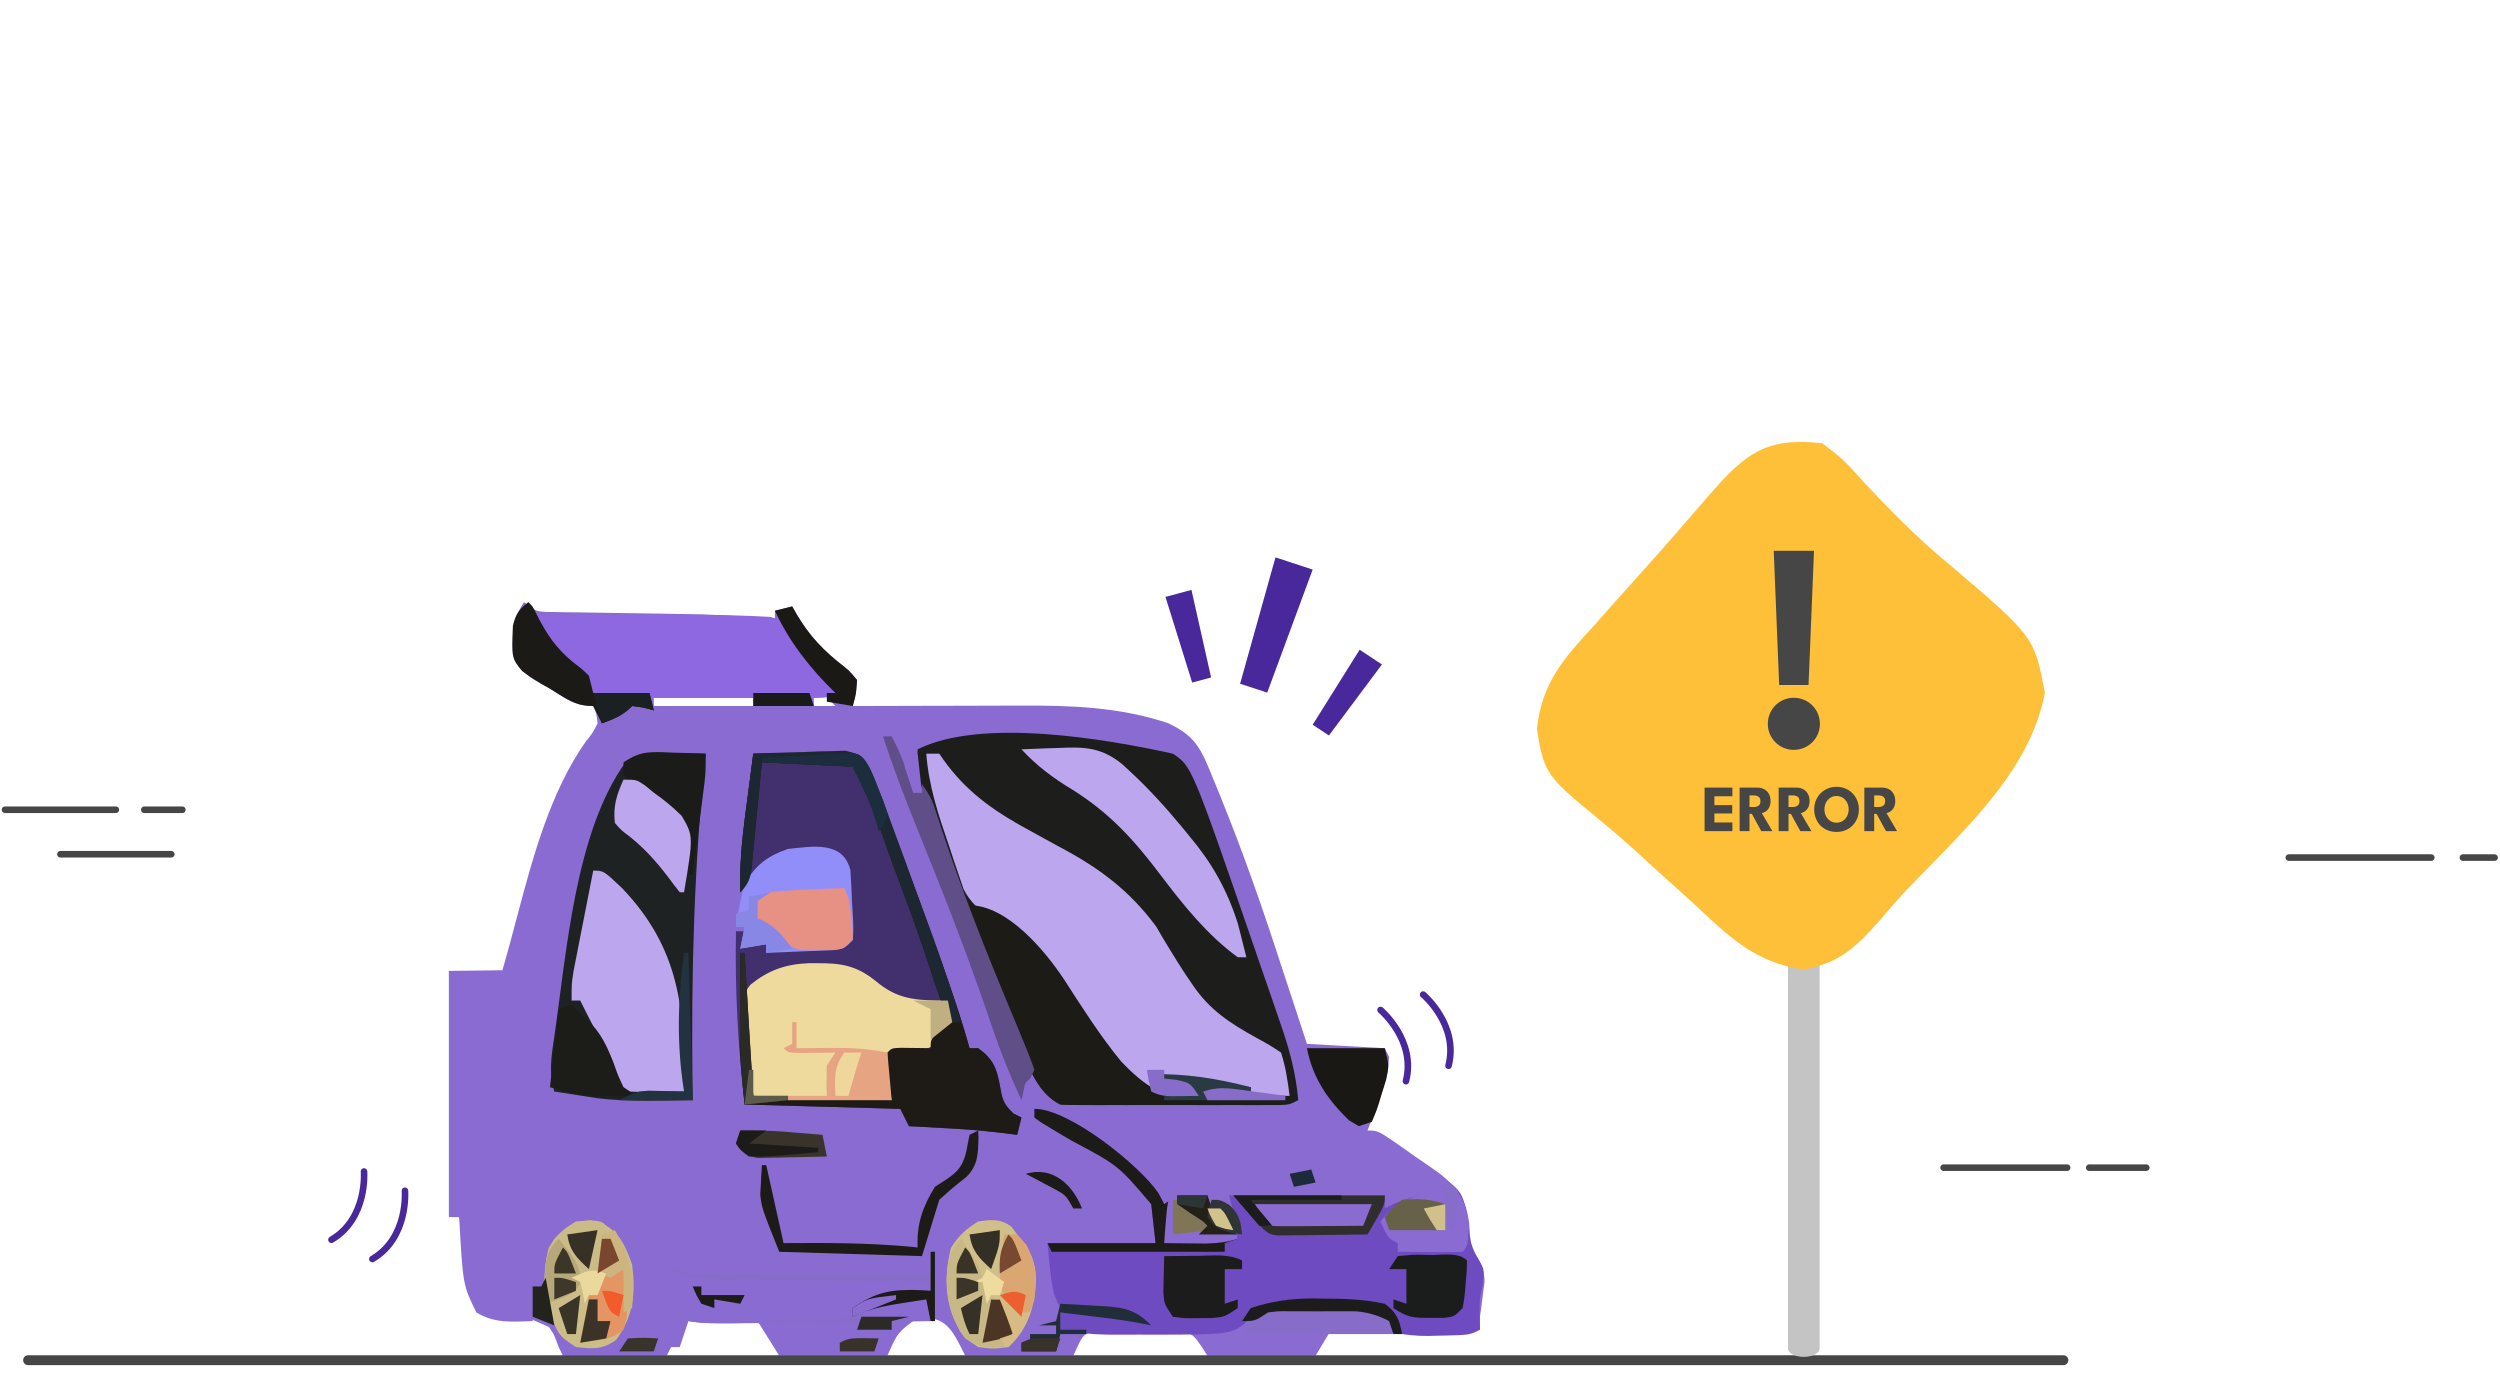 <svg width="758" height="419" viewBox="0 0 758 419" fill="none" xmlns="http://www.w3.org/2000/svg">
<path fill-rule="evenodd" clip-rule="evenodd" d="M398.885 411.059H366.098C363.459 406.91 362.457 405.334 361.022 404.563C360.145 404.091 359.105 403.919 357.43 403.643L353.593 403.621L349.395 403.595L345.033 403.672L340.655 403.595L336.462 403.621L332.63 403.643C330.993 403.913 329.995 404.077 329.208 404.576C327.978 405.356 327.266 406.956 325.443 411.059H292.656L291.344 408.433C288.024 401.784 285.599 399.107 278.194 399.578C272.216 403.924 272.216 403.924 269.049 411.059H236.262L229.705 400.553C224.903 399.404 224.903 399.404 221.669 399.63L218.803 399.896C215.43 400.061 212.088 400.268 208.721 400.553L206.098 408.433H203.475L202.164 411.059H170.688L169.377 408.433C168.599 406.249 168.276 405.343 167.827 404.505C167.508 403.91 167.126 403.349 166.473 402.391L166.472 402.39C158.572 398.757 158.572 398.757 149.602 398.224L145.77 397.926C144.871 393.992 143.984 390.055 143.147 386.107C142.207 380.222 140.921 374.735 139.213 369.034C138.172 369.026 137.131 369.021 136.091 369.017V294.38L152.328 294.177C153.778 289.273 155.141 284.125 156.533 278.866L156.534 278.862L156.535 278.859C161.465 260.23 166.762 240.213 177.645 224.788C179.794 222.101 179.794 222.101 181.18 219.319C180.865 216.414 180.865 216.414 179.869 214.066C175.411 214.066 173.094 212.761 169.356 210.449L166.754 208.813C164.786 207.741 162.845 206.618 160.934 205.447C157.48 202.838 156.411 201.64 155.509 197.352C155.405 191.296 155.476 187.667 158.885 182.547C160.961 184.177 161.811 184.844 162.775 185.163C163.442 185.384 164.164 185.438 165.386 185.53L168.334 185.571L171.693 185.638L175.319 185.671C179.206 185.741 183.092 185.809 186.978 185.861C190.964 185.912 194.95 185.97 198.936 186.033C201.501 186.077 204.066 186.12 206.631 186.164C215.235 186.264 223.717 186.684 232.283 187.524L234.951 187.8V185.173L240.197 183.86C243.986 190.818 247.681 195.369 253.803 200.44C255.706 201.918 256.591 202.604 257.387 203.382C258.078 204.056 258.702 204.799 259.869 206.186L259.37 210.313L258.557 214.066C266.269 214.038 273.981 214.016 281.692 214.002C284.855 213.996 288.018 213.99 291.18 213.984C295.816 213.967 300.452 213.951 305.088 213.943L309.531 213.938C324.809 213.863 339.69 214.375 354.295 219.319C360.954 222.523 363.436 225.526 366.296 232.376L367.41 235.078C374.513 252.123 380.801 269.341 386.538 286.892C387.353 289.389 388.172 291.884 388.994 294.379C390.202 298.039 391.41 301.699 392.615 305.36L396.262 316.502L419.869 317.816L421.18 320.442C420.71 326.559 420.71 326.559 415.724 339.885L414.623 342.768C415.483 342.768 416.112 342.768 416.723 342.874C418.381 343.16 419.905 344.222 425.566 348.17L429.049 350.648C431.678 352.404 434.274 354.212 436.836 356.065C442.362 360.606 444.406 363.575 445.443 370.676C445.576 373.199 445.791 375.719 446.098 378.227C446.339 378.615 446.571 378.984 446.794 379.337L446.795 379.339C448.769 382.475 450.011 384.449 450.128 388.53L450.13 388.595L449.623 392.427L449.146 396.31L448.721 399.24V401.421V403.03L447.005 403.509L443.475 404.493C438.722 404.358 433.97 404.245 429.216 404.172C427.275 404.145 425.334 404.115 423.393 404.082C420.533 403.999 417.676 403.917 414.815 403.88L412.097 403.852C409.463 403.71 408.225 403.643 407.002 403.747C405.917 403.839 404.844 404.066 402.82 404.493L398.885 411.059ZM250.688 211.439L253.311 214.066H246.754V211.439H250.688ZM228.393 211.439V214.066H198.229V211.439H228.393Z" fill="#8A6BD1"/>
<path d="M278.229 227.199C277.997 232.818 278.585 237.027 280.534 242.291C281.026 243.638 281.517 244.985 282.024 246.373C282.557 247.792 283.09 249.212 283.639 250.674C284.184 252.154 284.73 253.634 285.292 255.159C286.379 258.104 287.472 261.047 288.57 263.987C289.737 267.119 290.885 270.255 292.015 273.4C296.037 284.455 300.433 295.363 304.871 306.256C305.573 307.982 306.272 309.711 306.967 311.44C307.954 313.89 308.957 316.332 309.96 318.775C310.833 320.916 310.833 320.916 311.723 323.1C314.092 327.934 316.584 332.423 321.507 334.888C323.717 335.014 325.931 335.056 328.144 335.058C329.527 335.062 330.91 335.067 332.335 335.071C334.583 335.067 334.583 335.067 336.876 335.063C338.409 335.064 339.942 335.065 341.521 335.067C344.767 335.067 348.013 335.065 351.258 335.06C356.241 335.053 361.223 335.059 366.205 335.068C369.352 335.067 372.5 335.065 375.647 335.063C377.145 335.065 378.644 335.068 380.188 335.071C381.571 335.067 382.954 335.063 384.379 335.058C385.6 335.057 386.821 335.056 388.079 335.055C391.016 334.888 391.016 334.888 393.639 333.575C392.898 325.352 390.979 318.195 388.265 310.418C387.858 309.227 387.451 308.036 387.032 306.809C385.72 302.977 384.393 299.151 383.065 295.325C382.162 292.703 381.26 290.081 380.359 287.459C361.383 232.369 361.383 232.369 355.606 228.512C335.336 224.033 297.557 217.521 278.229 227.199Z" fill="#1D1E1C"/>
<path d="M256.682 228.215C254.725 228.235 254.725 228.235 252.728 228.257C250.61 228.269 250.61 228.269 248.45 228.282C246.971 228.304 245.491 228.326 243.967 228.349C241.733 228.367 241.733 228.367 239.454 228.385C235.767 228.416 232.08 228.459 228.394 228.513C227.727 233.546 227.075 238.581 226.426 243.616C226.239 245.031 226.051 246.446 225.858 247.905C224.884 255.521 224.236 262.861 224.459 270.538C225.19 269.536 225.92 268.534 226.672 267.501C230.292 263.289 233.99 261.17 238.885 258.719C241.286 258.559 243.693 258.488 246.099 258.472C248.026 258.445 248.026 258.445 249.992 258.416C253.535 258.381 253.535 258.381 255.935 261.345C255.979 263.809 256.007 266.275 255.935 268.738C255.935 273.321 256.526 277.809 257.087 282.353C257.14 283.221 257.192 284.09 257.246 284.985C254.749 287.485 250.341 286.762 247 286.954C236.896 287.542 236.896 287.542 232.328 288.924C232.328 288.058 232.328 287.191 232.328 286.298C230.164 286.298 228 286.298 225.771 286.298C225.771 284.998 225.771 283.697 225.771 282.358C224.905 282.358 224.04 282.358 223.148 282.358C222.808 300.115 223.756 317.235 225.771 334.89C241.351 335.323 256.931 335.756 272.984 336.203C273.849 337.936 274.715 339.67 275.607 341.456C277.094 341.536 278.582 341.615 280.115 341.697C282.109 341.808 284.104 341.919 286.099 342.031C287.074 342.082 288.049 342.134 289.054 342.187C295.551 342.555 301.945 343.209 308.394 344.083C308.826 342.349 309.259 340.616 309.705 338.829C308.894 338.423 308.082 338.017 307.246 337.598C304.069 334.51 303.913 333.299 303.148 329.062C302.195 323.832 301.062 321.035 296.59 317.817C295.725 317.817 294.859 317.817 293.967 317.817C293.683 316.792 293.683 316.792 293.392 315.746C290.085 304.271 285.984 293.087 281.918 281.865C281.352 280.298 281.352 280.298 280.773 278.698C276.265 266.24 271.719 253.799 266.836 241.482C266.424 240.435 266.012 239.388 265.588 238.309C261.697 228.684 261.697 228.684 256.682 228.215Z" fill="#422F6D"/>
<path d="M313.64 336.202C313.64 337.069 313.64 337.936 313.64 338.829C315.661 340.349 315.661 340.349 318.481 342.014C319.505 342.628 320.528 343.242 321.583 343.874C323.21 344.83 323.21 344.83 324.869 345.806C339.042 353.341 339.042 353.341 349.05 365.094C349.483 368.995 349.915 372.895 350.361 376.914C339.542 376.914 328.722 376.914 317.574 376.914C319.05 391.689 319.05 391.689 321.509 396.613C322.963 396.678 324.417 396.742 325.915 396.808C327.834 396.907 329.753 397.006 331.673 397.106C332.63 397.147 333.587 397.187 334.572 397.229C339.528 397.5 343.515 397.815 347.738 400.553C346.088 400.12 344.438 399.687 342.738 399.24C335.636 397.632 328.755 397.683 321.509 397.927C321.509 399.66 321.509 401.394 321.509 403.18C326.688 404.145 331.591 404.661 336.857 404.668C338.252 404.669 339.647 404.671 341.084 404.673C342.522 404.668 343.961 404.663 345.443 404.657C346.862 404.662 348.28 404.667 349.741 404.673C373.671 404.644 373.671 404.644 378.886 399.897C379.86 398.813 380.833 397.73 381.837 396.613C388.093 395.068 394.365 395.06 400.771 395.054C402.198 395.03 402.198 395.03 403.653 395.005C409.889 394.988 415.335 395.511 421.181 397.927C421.802 399.054 422.422 400.182 423.061 401.343C423.739 402.383 424.417 403.422 425.115 404.493C428.926 405.03 431.913 405.18 435.689 404.986C436.65 404.967 437.611 404.948 438.602 404.929C445.615 404.736 445.615 404.736 448.722 403.18C448.695 401.853 448.668 400.525 448.64 399.158C448.574 394.026 448.574 394.026 449.624 389.226C450.034 384.794 450.034 384.794 448.174 381.736C445.2 376.706 444.981 371.797 444.296 366.069C443.425 362.245 442.567 360.916 439.542 358.528C438.676 358.961 437.811 359.395 436.919 359.841C437.352 360.275 437.784 360.708 438.23 361.155C437.344 361.314 436.459 361.473 435.546 361.637C434.376 361.857 433.206 362.077 432.001 362.304C430.266 362.624 430.266 362.624 428.497 362.95C425.287 363.739 422.747 364.806 419.87 366.408C419.87 365.108 419.87 363.807 419.87 362.468C404.289 362.468 388.709 362.468 372.656 362.468C373.531 365.97 374.405 369.472 375.279 372.974C372.014 372.238 372.014 372.238 368.722 370.348C366.923 366.369 366.923 366.369 366.099 362.468C357.411 362.14 357.411 362.14 352.984 365.094C352.416 364.011 351.848 362.928 351.263 361.811C345.713 353.533 324.253 336.202 313.64 336.202Z" fill="#6F4BC1"/>
<path d="M213.967 228.512C210.577 228.37 207.194 228.266 203.803 228.184C202.846 228.14 201.889 228.096 200.903 228.051C196.23 227.966 193.58 228.058 189.803 230.935C174.381 252.061 171.795 288.911 168.065 314.287C167.902 315.39 167.738 316.493 167.57 317.63C166.925 322.463 166.689 326.279 168.065 330.949C170.876 331.408 173.691 331.84 176.508 332.262C178.075 332.506 179.642 332.75 181.257 333.001C190.775 334.119 200.466 333.674 210.032 333.576C210.012 332.073 209.991 330.57 209.97 329.021C209.549 295.277 210.425 262.081 213.967 228.512Z" fill="#1E2223"/>
<path d="M284.786 228.513C283.488 228.513 282.189 228.513 280.852 228.513C281.577 238.349 284.538 247.131 287.737 256.42C288.239 257.957 288.741 259.494 289.258 261.078C289.764 262.554 290.269 264.031 290.79 265.552C291.242 266.888 291.694 268.224 292.159 269.6C295.222 275.641 300.554 278.518 306.179 281.947C316.945 289.128 323.563 299.006 330.305 309.797C335.864 318.631 342.047 327.637 351.671 332.263C355.65 332.656 359.493 332.581 363.475 332.263C360.852 328.323 360.852 328.323 356.753 327.42C355.509 327.284 354.265 327.149 352.983 327.009C361.757 327.698 370.489 328.46 379.212 329.636C379.212 330.503 379.212 331.37 379.212 332.263C383.107 332.263 387.003 332.263 391.016 332.263C390.415 327.706 389.847 323.498 388.393 319.13C385.053 316.919 385.053 316.919 380.852 314.615C372.994 310.283 366.742 306.209 361.671 298.692C360.887 297.54 360.102 296.389 359.294 295.203C357.726 292.793 356.194 290.358 354.704 287.898C353.974 286.693 353.243 285.487 352.491 284.245C351.859 283.16 351.226 282.075 350.575 280.957C342.445 269.921 333.04 262.988 321.016 256.666C318.341 255.204 315.671 253.735 313.003 252.26C311.746 251.565 310.489 250.87 309.194 250.154C298.97 244.355 291.324 238.334 284.786 228.513Z" fill="#BCA6EE"/>
<path d="M247.737 292.043C246.853 292.046 245.97 292.048 245.059 292.051C238.138 292.333 232.898 294.203 227.524 298.579C225.307 301.315 225.373 302.552 225.626 306.023C225.692 307.041 225.758 308.059 225.826 309.109C225.916 310.167 226.005 311.226 226.098 312.317C226.167 313.361 226.236 314.405 226.308 315.48C226.71 321.141 227.351 326.678 228.393 332.263C237.389 333.652 246.187 333.729 255.278 333.658C256.732 333.652 258.186 333.647 259.684 333.64C263.243 333.625 266.801 333.602 270.36 333.576C270.36 328.809 270.36 324.042 270.36 319.13C272.172 319.076 273.985 319.022 275.852 318.966C280.519 318.449 283.079 317.726 286.262 314.205C288.721 309.937 288.721 309.937 288.219 306.387C287.951 305.392 287.684 304.396 287.409 303.371C285.933 303.388 285.933 303.388 284.428 303.407C276.497 303.176 271.591 302.59 265.442 297.379C259.538 292.705 255.032 292.004 247.737 292.043Z" fill="#EDDA9C"/>
<path d="M190.688 186.405C187.979 186.412 185.271 186.418 182.563 186.423C175.981 186.438 169.4 186.46 162.819 186.487C164.651 191.314 166.49 194.701 169.95 198.553C170.733 199.439 171.515 200.324 172.322 201.236C174.622 203.56 174.622 203.56 178.557 206.187C178.989 207.487 179.422 208.787 179.868 210.126C184.332 211.133 188.455 211.605 193.027 211.61C194.305 211.614 195.582 211.618 196.899 211.622C198.944 211.618 198.944 211.618 201.031 211.614C203.147 211.616 203.147 211.616 205.306 211.618C208.281 211.619 211.257 211.616 214.232 211.611C218.799 211.604 223.367 211.611 227.934 211.619C230.824 211.618 233.714 211.617 236.605 211.614C238.662 211.618 238.662 211.618 240.761 211.622C242.026 211.618 243.291 211.614 244.595 211.61C245.711 211.609 246.827 211.608 247.977 211.607C250.688 211.44 250.688 211.44 253.311 210.126C251.252 205.066 247.955 202.137 244.13 198.307C243.594 197.413 243.058 196.519 242.506 195.598C238.091 188.295 238.091 188.295 233.427 187.035C219.19 186.235 204.943 186.345 190.688 186.405Z" fill="#8D68E0"/>
<path d="M179.868 263.971C178.767 269.551 177.677 275.133 176.589 280.715C176.277 282.3 175.964 283.884 175.642 285.517C175.346 287.04 175.05 288.564 174.745 290.134C174.47 291.537 174.196 292.94 173.913 294.385C173.311 298.116 173.311 298.116 173.311 303.369C174.176 303.369 175.042 303.369 175.934 303.369C176.504 304.517 176.504 304.517 177.086 305.688C177.987 307.486 178.897 309.279 179.822 311.064C182.162 315.62 184.255 320.143 186.016 324.957C187.737 329.635 187.737 329.635 189.048 330.949C192.134 331.044 195.223 331.058 198.311 331.031C200.003 331.019 201.695 331.007 203.439 330.995C204.749 330.979 206.059 330.964 207.409 330.949C207.835 306.162 206.104 287.561 188.557 269.224C182.983 263.971 182.983 263.971 179.868 263.971Z" fill="#BCA6EE"/>
<path d="M256.682 228.215C254.725 228.235 254.725 228.235 252.728 228.257C250.61 228.269 250.61 228.269 248.45 228.282C246.971 228.304 245.491 228.326 243.967 228.349C241.733 228.367 241.733 228.367 239.454 228.385C235.767 228.416 232.08 228.459 228.394 228.513C227.727 233.546 227.075 238.581 226.426 243.616C226.239 245.031 226.051 246.446 225.858 247.905C224.884 255.521 224.236 262.861 224.459 270.538C228.01 266.983 227.707 264.582 228.199 259.611C228.368 257.961 228.537 256.31 228.711 254.61C228.879 252.86 229.046 251.111 229.213 249.362C229.39 247.602 229.567 245.842 229.746 244.083C230.18 239.769 230.6 235.455 231.017 231.14C244.649 231.79 244.649 231.79 258.558 232.453C261.856 239.059 264.586 244.672 266.918 251.496C269.281 258.295 271.738 265.042 274.295 271.77C278.08 281.776 281.473 291.885 284.787 302.057C285.66 304.684 286.533 307.311 287.41 309.937C286.544 310.75 285.679 311.562 284.787 312.399C282.164 315.19 282.164 315.19 282.164 317.817C281.327 317.802 280.49 317.786 279.628 317.771C278.545 317.759 277.461 317.747 276.344 317.735C275.264 317.719 274.184 317.704 273.071 317.689C270.361 317.817 270.361 317.817 269.049 319.13C268.852 324.362 269.086 328.469 270.361 333.576C256.512 333.143 242.662 332.71 228.394 332.263C227.484 317.819 226.61 303.373 225.771 288.924C225.338 288.924 224.905 288.924 224.459 288.924C224.421 294.123 224.398 299.321 224.377 304.52C224.366 305.976 224.355 307.432 224.344 308.932C224.34 310.371 224.336 311.81 224.331 313.292C224.324 314.599 224.317 315.906 224.31 317.252C224.505 323.148 225.185 329.019 225.771 334.89C241.351 335.323 256.931 335.756 272.984 336.203C273.849 337.936 274.715 339.67 275.607 341.456C277.094 341.536 278.582 341.615 280.115 341.697C282.109 341.808 284.104 341.919 286.099 342.031C287.074 342.082 288.049 342.134 289.054 342.187C295.551 342.555 301.945 343.209 308.394 344.083C308.826 342.349 309.259 340.616 309.705 338.829C308.894 338.423 308.082 338.017 307.246 337.598C304.069 334.51 303.913 333.299 303.148 329.062C302.195 323.832 301.062 321.035 296.59 317.817C295.725 317.817 294.859 317.817 293.967 317.817C293.683 316.792 293.683 316.792 293.392 315.746C290.085 304.271 285.984 293.087 281.918 281.865C281.352 280.298 281.352 280.298 280.773 278.698C276.265 266.24 271.719 253.799 266.836 241.482C266.424 240.435 266.012 239.388 265.588 238.309C261.697 228.684 261.697 228.684 256.682 228.215Z" fill="#1E1B17"/>
<path d="M293.966 274.478C294.771 280.972 296.755 286.656 299.238 292.664C299.631 293.628 300.024 294.592 300.43 295.586C301.26 297.615 302.095 299.643 302.933 301.668C304.208 304.755 305.462 307.849 306.715 310.944C307.527 312.923 308.341 314.9 309.156 316.877C309.526 317.795 309.897 318.714 310.279 319.659C312.792 325.671 315.45 331.856 321.507 334.889C324.856 335.003 328.169 335.041 331.518 335.017C332.997 335.014 332.997 335.014 334.506 335.012C337.659 335.004 340.813 334.988 343.966 334.971C346.103 334.964 348.239 334.958 350.375 334.953C355.616 334.939 360.857 334.916 366.098 334.889C366.098 334.456 366.098 334.022 366.098 333.576C365.303 333.603 364.509 333.63 363.69 333.658C353.074 333.396 347.089 329.346 339.868 321.756C333.46 313.928 328.047 305.377 322.573 296.886C316.783 288.164 305.354 274.478 293.966 274.478Z" fill="#1C1B16"/>
<path d="M320.935 226.788C319.308 226.833 319.308 226.833 317.649 226.878C315 226.955 312.352 227.073 309.706 227.199C314.421 232.278 319.343 235.928 325.279 239.511C336.534 246.58 343.886 254.703 351.88 265.298C358.784 274.415 365.991 283.457 375.279 290.237C376.145 290.237 377.011 290.237 377.902 290.237C377.369 288.072 376.819 285.911 376.263 283.752C375.807 281.947 375.807 281.947 375.341 280.105C372.027 269.692 367.482 261.634 360.443 253.3C359.731 252.429 359.018 251.557 358.284 250.658C353.345 244.69 348.19 239.018 342.493 233.765C341.772 233.099 341.051 232.434 340.308 231.748C334.075 226.621 328.804 226.376 320.935 226.788Z" fill="#BCA6EE"/>
<path d="M283.475 379.541C283.042 379.541 282.609 379.541 282.163 379.541C282.163 381.708 282.163 383.875 282.163 386.107C281.282 386.107 280.4 386.107 279.492 386.107C255.902 386.107 232.311 386.107 208.721 386.107C207.855 385.674 206.989 385.241 206.098 384.794C203.038 384.741 199.977 384.737 196.917 384.794C196.917 385.661 196.917 386.528 196.917 387.421C197.739 387.455 198.561 387.488 199.407 387.523C200.479 387.598 201.551 387.672 202.655 387.749C203.72 387.81 204.785 387.871 205.882 387.934C208.952 388.445 208.952 388.445 210.237 391.32C210.602 392.2 210.967 393.08 211.344 393.987C214.13 395.629 214.13 395.629 216.589 396.614C216.589 395.747 216.589 394.88 216.589 393.987C218.753 393.987 220.917 393.987 223.147 393.987C223.147 394.854 223.147 395.721 223.147 396.614C221.416 396.614 219.685 396.614 217.901 396.614C217.901 397.481 217.901 398.347 217.901 399.24C213.926 397.08 211.171 395.115 208.065 391.771C204.786 388.734 204.786 388.734 201.098 388.324C200.151 388.459 199.204 388.595 198.229 388.734C200.225 394.132 203.635 397.962 208.721 400.554C214.433 401.467 220.07 401.318 225.841 401.195C227.49 401.186 229.138 401.176 230.836 401.167C235.196 401.136 239.554 401.077 243.914 401.005C248.371 400.937 252.829 400.907 257.286 400.874C266.016 400.802 274.745 400.689 283.475 400.554C283.475 393.619 283.475 386.685 283.475 379.541Z" fill="#886CC9"/>
<path d="M238.886 257.405C232.681 259.551 229.136 262.256 225.772 267.911C224.602 272.251 223.804 276.599 223.149 281.044C224.014 281.044 224.88 281.044 225.772 281.044C225.339 283.211 224.906 285.378 224.46 287.61C227.057 287.177 229.654 286.744 232.329 286.297C232.329 287.164 232.329 288.031 232.329 288.924C236.21 288.775 240.089 288.608 243.968 288.431C245.072 288.391 246.176 288.35 247.314 288.308C248.37 288.257 249.427 288.207 250.515 288.154C251.491 288.113 252.466 288.072 253.471 288.029C255.936 287.61 255.936 287.61 258.559 284.984C258.948 281.076 258.553 277.161 258.313 273.246C258.271 272.164 258.23 271.081 258.187 269.966C258.129 268.924 258.07 267.882 258.01 266.808C257.959 265.855 257.908 264.902 257.856 263.92C255.703 254.813 246.246 256.634 238.886 257.405Z" fill="#918EFA"/>
<path d="M174.623 370.348C170.877 372.65 168.651 374.652 166.344 378.392C164.14 387.621 164.677 395.327 169.157 403.714C170.688 405.807 170.688 405.807 174.623 408.433C179.733 408.992 182.611 409.304 186.836 406.217C192.041 399.074 192.762 392.149 191.672 383.481C188.663 374.531 184.857 369.118 174.623 370.348Z" fill="#CCBC88"/>
<path d="M296.59 370.348C292.844 372.649 290.618 374.651 288.311 378.391C286.107 387.62 286.644 395.327 291.124 403.713C292.655 405.806 292.655 405.806 296.59 408.433C301.098 409.008 301.098 409.008 305.77 408.433C311.84 402.847 313.726 396.122 314.131 388.077C314.002 382.176 312.201 378.863 308.393 374.287C307.501 373.069 307.501 373.069 306.59 371.825C303.147 369.438 300.66 369.777 296.59 370.348Z" fill="#D0BF89"/>
<path d="M139.213 369.034C140.374 389.76 140.374 389.76 144.459 397.927C149.882 401.296 155.333 400.763 161.508 400.553C161.541 399.825 161.574 399.097 161.607 398.346C161.76 395.032 161.921 391.719 162.082 388.405C162.133 387.259 162.185 386.113 162.238 384.932C162.293 383.823 162.348 382.715 162.404 381.572C162.453 380.554 162.501 379.536 162.55 378.488C162.744 375.568 162.744 375.568 163.583 372.683C163.764 371.912 163.945 371.142 164.131 370.348C161.617 367.831 157.248 368.456 153.885 368.214C151.438 368.026 151.438 368.026 148.941 367.834C145.25 367.741 142.663 367.868 139.213 369.034Z" fill="#8A6BD1"/>
<path d="M270.36 223.26C269.494 223.26 268.629 223.26 267.737 223.26C270.728 232.603 274.22 241.666 277.901 250.757C279.08 253.693 280.258 256.629 281.436 259.565C282.009 260.993 282.583 262.421 283.174 263.893C289.446 279.526 295.356 295.214 300.735 311.181C303.341 318.847 306.278 326.24 309.704 333.576C309.894 332.736 310.083 331.897 310.278 331.032C310.767 328.355 310.767 328.355 312.327 327.01C312.76 326.143 313.193 325.276 313.639 324.383C312.487 321.078 311.244 317.914 309.878 314.697C309.038 312.666 308.197 310.634 307.356 308.602C306.91 307.533 306.463 306.464 306.002 305.363C298.605 287.646 291.614 269.907 285.594 251.67C285.17 250.39 284.746 249.11 284.31 247.792C283.954 246.691 283.599 245.59 283.232 244.456C282.163 241.646 282.163 241.646 279.54 237.706C279.54 238.573 279.54 239.439 279.54 240.333C278.675 240.333 277.809 240.333 276.917 240.333C276.664 239.54 276.41 238.748 276.149 237.932C275.807 236.882 275.466 235.832 275.114 234.751C274.612 233.197 274.612 233.197 274.1 231.611C273.046 228.689 271.806 226.005 270.36 223.26Z" fill="#604E88"/>
<path d="M313.64 336.202C313.64 337.069 313.64 337.936 313.64 338.829C315.661 340.349 315.661 340.349 318.481 342.014C319.505 342.628 320.528 343.242 321.583 343.874C323.21 344.83 323.21 344.83 324.869 345.806C339.042 353.341 339.042 353.341 349.05 365.094C349.483 368.995 349.915 372.895 350.361 376.914C339.542 376.914 328.722 376.914 317.574 376.914C318.007 377.781 318.44 378.648 318.886 379.541C336.197 379.541 353.509 379.541 371.345 379.541C371.345 378.674 371.345 377.807 371.345 376.914C372.643 376.481 373.942 376.047 375.279 375.601C375.279 374.734 375.279 373.867 375.279 372.974C374.251 372.703 373.224 372.432 372.165 372.153C368.316 370.601 368.316 370.601 367.001 366.244C366.703 364.998 366.406 363.752 366.099 362.468C357.41 362.14 357.41 362.14 352.984 365.094C352.132 363.469 352.132 363.469 351.263 361.811C345.713 353.533 324.253 336.202 313.64 336.202Z" fill="#1D1B17"/>
<path d="M201.097 388.324C200.15 388.46 199.204 388.595 198.228 388.735C200.208 394.087 203.914 397.648 208.72 400.554C213.397 401.242 213.397 401.242 218.638 401.047C219.582 401.018 220.525 400.989 221.497 400.959C223.554 400.889 225.611 400.804 227.667 400.705C231.264 400.543 234.859 400.456 238.459 400.375C240.95 400.3 243.442 400.224 245.933 400.144C247.722 400.1 247.722 400.1 249.548 400.056C251.223 399.985 251.223 399.985 252.931 399.913C254.418 399.861 254.418 399.861 255.935 399.809C259.202 399.101 260.303 397.762 262.491 395.301C265.154 394.006 265.154 394.006 267.982 393.085C268.921 392.755 269.859 392.425 270.826 392.085C271.537 391.846 272.249 391.607 272.982 391.361C272.982 390.928 272.982 390.494 272.982 390.048C266.517 389.918 260.053 389.823 253.587 389.759C251.388 389.733 249.188 389.697 246.989 389.652C243.828 389.588 240.668 389.558 237.506 389.535C236.522 389.508 235.538 389.481 234.525 389.453C231.741 389.452 231.741 389.452 227.081 390.048C224.641 392.645 224.641 392.645 223.146 395.301C220.4 396.347 220.4 396.347 217.9 396.614C217.9 397.481 217.9 398.348 217.9 399.241C213.926 397.08 211.171 395.116 208.064 391.772C204.786 388.735 204.786 388.735 201.097 388.324Z" fill="#8A6BD1"/>
<path d="M419.869 362.469C404.722 362.469 389.574 362.469 373.968 362.469C384.051 374.249 384.051 374.249 387.526 374.587C388.776 374.573 390.026 374.559 391.314 374.545C393.343 374.532 393.343 374.532 395.412 374.519C396.829 374.497 398.246 374.475 399.705 374.453C401.132 374.441 402.559 374.429 404.029 374.417C407.561 374.386 411.092 374.342 414.623 374.288C419.869 365.424 419.869 365.424 419.869 362.469Z" fill="#2F2E2C"/>
<path d="M255.935 269.225C252.327 269.374 248.722 269.541 245.115 269.717C244.096 269.758 243.077 269.798 242.026 269.84C232.69 270.32 232.69 270.32 228.394 273.164C228.722 276.284 228.722 276.284 229.705 279.731C232.083 281.126 232.083 281.126 234.951 282.358C235.71 283.24 236.47 284.122 237.252 285.03C241.084 288.387 243.211 288.239 248.23 288.103C249.613 288.086 250.996 288.069 252.421 288.052C255.935 287.611 255.935 287.611 258.558 284.984C258.573 281.947 258.573 281.947 258.148 278.418C258.018 277.253 257.888 276.088 257.754 274.888C257.247 271.851 257.247 271.851 255.935 269.225Z" fill="#E79084"/>
<path d="M160.197 182.547C157.342 184.838 156.344 186.134 155.509 189.755C155.118 199.515 155.118 199.515 158.291 203.447C161.015 205.508 163.756 207.18 166.754 208.813C167.613 209.353 168.472 209.893 169.357 210.449C173.094 212.761 175.411 214.066 179.869 214.066C180.734 215.799 181.6 217.533 182.492 219.319C186.315 217.909 188.758 216.984 191.672 214.066C195.086 214.487 195.086 214.487 198.229 215.379C197.797 213.646 197.364 211.912 196.918 210.126C191.292 210.126 185.666 210.126 179.869 210.126C179.436 208.392 179.003 206.659 178.557 204.873C176.365 202.764 176.365 202.764 173.639 200.687C168.519 196.443 165.656 192.168 162.702 186.251C161.508 183.86 161.508 183.86 160.197 182.547Z" fill="#1B1A16"/>
<path d="M173.311 304.683C172.013 305.116 170.715 305.549 169.377 305.996C168.511 313.797 167.646 321.598 166.754 329.635C173.943 331.692 177.933 332.572 185.033 332.426C186.532 332.402 188.032 332.378 189.577 332.354C190.701 332.324 191.825 332.293 192.983 332.262C191.685 331.395 190.387 330.528 189.049 329.635C187.373 326.088 187.373 326.088 185.934 322.002C183.385 315.563 181.275 311.645 175.934 307.309C175.069 306.442 174.203 305.576 173.311 304.683Z" fill="#1C1C19"/>
<path d="M419.869 317.816C412.079 317.816 404.288 317.816 396.262 317.816C398.078 326.908 402.371 333.199 408.967 339.65C410.468 340.544 410.468 340.544 412 341.456C413.298 341.022 414.597 340.589 415.934 340.142C417.512 336.464 417.512 336.464 418.885 331.852C419.352 330.34 419.818 328.829 420.299 327.271C421.18 323.07 421.18 323.07 419.869 317.816Z" fill="#1A1814"/>
<path d="M439.541 358.528C438.675 358.962 437.81 359.395 436.918 359.842C437.351 360.275 437.783 360.708 438.229 361.155C436.923 361.325 436.923 361.325 435.591 361.499C427.707 362.755 423.546 364.02 418.557 370.348C420.852 375.437 420.852 375.437 423.803 376.914C423.803 377.781 423.803 378.648 423.803 379.541C427.055 379.576 430.306 379.602 433.557 379.623C434.485 379.634 435.412 379.645 436.367 379.656C438.737 379.668 441.107 379.61 443.475 379.541C445.522 377.492 445.058 375.484 445.115 372.646C445.068 366.745 443.804 362.798 439.541 358.528Z" fill="#8A6BD1"/>
<path d="M256.383 227.618C255.092 227.659 253.801 227.701 252.471 227.743C251.068 227.769 249.664 227.794 248.219 227.82C246.762 227.886 245.304 227.952 243.803 228.02C241.586 228.074 241.586 228.074 239.325 228.128C235.679 228.221 232.037 228.35 228.393 228.513C227.726 233.546 227.075 238.58 226.426 243.616C226.238 245.031 226.05 246.446 225.857 247.904C224.883 255.52 224.235 262.86 224.459 270.538C228.009 266.982 227.706 264.581 228.198 259.611C228.367 257.96 228.536 256.31 228.711 254.609C228.878 252.86 229.046 251.111 229.213 249.361C229.389 247.601 229.567 245.842 229.745 244.082C230.179 239.769 230.599 235.454 231.016 231.139C244.649 231.789 244.649 231.789 258.557 232.453C261.856 239.059 264.586 244.672 266.918 251.495C269.28 258.295 271.736 265.042 274.295 271.769C277.545 280.339 280.467 288.982 283.244 297.717C284.766 301.999 286.605 305.92 288.721 309.937C289.586 309.937 290.452 309.937 291.344 309.937C288.683 300.682 285.649 291.622 282.332 282.583C281.856 281.28 281.379 279.976 280.887 278.633C279.886 275.9 278.881 273.167 277.875 270.435C276.343 266.267 274.825 262.093 273.308 257.918C272.328 255.25 271.347 252.582 270.365 249.915C269.917 248.676 269.469 247.436 269.007 246.159C262.725 229.246 262.725 229.246 256.383 227.618Z" fill="#1D2731"/>
<path d="M213.967 228.512C210.551 228.441 207.137 228.389 203.721 228.348C202.753 228.326 201.785 228.304 200.788 228.281C195.721 228.236 193.365 228.258 189.049 231.139C189.049 232.439 189.049 233.739 189.049 235.079C191.733 237.577 191.733 237.577 195.278 240.25C203.693 245.965 203.693 245.965 208.209 254.511C208.269 255.791 208.33 257.071 208.393 258.39C208.467 259.683 208.542 260.976 208.618 262.309C208.652 263.291 208.686 264.273 208.721 265.284C209.154 265.284 209.586 265.284 210.032 265.284C210.693 260.141 211.347 254.997 212 249.853C212.187 248.394 212.375 246.935 212.568 245.431C212.746 244.026 212.923 242.621 213.106 241.173C213.271 239.88 213.436 238.587 213.606 237.255C213.967 233.765 213.967 233.765 213.967 228.512Z" fill="#1B1B19"/>
<path d="M189.049 236.393C186.947 240.996 185.855 244.461 186.426 249.525C188.398 251.762 188.398 251.762 191.098 253.794C196.413 258.084 200.306 262.777 204.33 268.276C204.914 269.022 205.497 269.769 206.098 270.538C206.531 270.538 206.963 270.538 207.409 270.538C210.254 253.445 210.254 253.445 206.656 247.33C203.975 244.689 201.312 242.483 198.229 240.332C197.328 239.594 196.427 238.856 195.498 238.096C192.983 236.393 192.983 236.393 189.049 236.393Z" fill="#BCA6EE"/>
<path d="M363.311 380.772C362.322 380.778 361.333 380.784 360.314 380.79C357.871 380.805 355.427 380.829 352.983 380.854C352.912 383.179 352.862 385.505 352.819 387.831C352.789 389.126 352.758 390.421 352.727 391.755C352.983 395.3 352.983 395.3 355.606 399.24C359.167 399.717 359.167 399.717 363.393 399.65C364.784 399.645 366.176 399.64 367.609 399.635C371.344 399.24 371.344 399.24 375.278 396.613C375.278 395.747 375.278 394.88 375.278 393.987C373.98 394.42 372.682 394.854 371.344 395.3C371.344 391.833 371.344 388.366 371.344 384.794C373.075 384.794 374.806 384.794 376.59 384.794C376.59 383.927 376.59 383.06 376.59 382.167C372.409 380.074 367.896 380.72 363.311 380.772Z" fill="#1B1C1B"/>
<path d="M291.344 375.601C287.467 379.483 287.157 383.045 287 388.323C287.059 395.069 288.657 400.342 292.656 405.806C297.161 408.814 299.194 408.667 304.459 408.433C304.459 407.566 304.459 406.699 304.459 405.806C305.325 405.373 306.19 404.939 307.082 404.493C306.364 400.061 305.699 397.818 303.148 393.987C301.849 393.553 300.551 393.12 299.213 392.673C298.315 389.616 297.445 386.55 296.59 383.48C295.014 380.676 293.247 378.205 291.344 375.601Z" fill="#C8B885"/>
<path d="M433.722 380.526C432.811 380.499 431.901 380.472 430.963 380.444C428.317 380.424 428.317 380.424 423.804 380.854C422.938 382.155 422.072 383.455 421.181 384.794C422.912 384.794 424.643 384.794 426.426 384.794C426.426 388.261 426.426 391.729 426.426 395.301C425.128 394.867 423.83 394.434 422.492 393.987C422.492 394.854 422.492 395.721 422.492 396.614C426.903 399.559 428.555 399.596 433.722 399.569C434.995 399.576 436.268 399.582 437.579 399.589C440.853 399.241 440.853 399.241 443.476 396.614C444.065 393.244 444.065 393.244 444.377 389.309C444.491 388.007 444.604 386.705 444.721 385.364C444.742 384.309 444.764 383.254 444.787 382.168C442.18 379.557 437.276 380.552 433.722 380.526Z" fill="#1B1D1D"/>
<path d="M241.509 309.937C241.076 309.937 240.643 309.937 240.197 309.937C240.197 312.103 240.197 314.27 240.197 316.503C239.332 316.936 238.466 317.37 237.574 317.816C238.886 319.13 238.886 319.13 242.17 319.258C244.155 319.235 244.155 319.235 246.181 319.212C247.508 319.2 248.835 319.188 250.203 319.176C251.742 319.153 251.742 319.153 253.312 319.13C252.014 321.08 252.014 321.08 250.689 323.069C250.586 326.132 250.574 329.2 250.689 332.262C246.794 332.262 242.899 332.262 238.886 332.262C238.886 332.696 238.886 333.129 238.886 333.576C249.273 333.576 259.66 333.576 270.361 333.576C269.929 328.809 269.496 324.041 269.05 319.13C263.059 317.93 257.641 317.664 251.591 317.734C250.62 317.74 249.648 317.746 248.648 317.752C246.268 317.768 243.888 317.791 241.509 317.816C241.509 315.216 241.509 312.616 241.509 309.937Z" fill="#E7A482"/>
<path d="M399.541 396.121C398.187 396.089 396.833 396.057 395.438 396.024C385.523 395.985 385.523 395.985 380.238 399.107C377.902 401.867 377.902 401.867 377.902 404.494C392.617 404.494 407.332 404.494 422.492 404.494C422.059 402.76 421.627 401.027 421.181 399.24C414.382 395.486 407.094 396.131 399.541 396.121Z" fill="#886CC9"/>
<path d="M178.886 369.938C173.598 370.447 171.74 371.82 168.066 375.601C164.358 381.613 165.205 388.475 165.443 395.3C169.951 393.577 169.951 393.577 174.623 391.361C175.056 390.06 175.489 388.76 175.935 387.421C178.578 386.458 178.578 386.458 181.181 386.107C181.654 383.729 182.117 381.348 182.574 378.966C182.833 377.641 183.092 376.315 183.358 374.95C183.505 373.864 183.652 372.779 183.804 371.661C182.492 370.348 182.492 370.348 178.886 369.938Z" fill="#CBBB87"/>
<path d="M296.59 342.769C295.292 343.419 295.292 343.419 293.967 344.082C293.642 345.734 293.318 347.386 292.983 349.089C291.612 355.256 288.689 356.395 283.475 359.841C279.756 365.837 277.905 371.149 278.229 378.227C277.272 378.133 276.316 378.038 275.33 377.94C262.699 376.816 250.253 376.817 237.574 376.914C235.842 369.113 234.111 361.312 232.328 353.275C231.895 353.275 231.462 353.275 231.016 353.275C230.87 355.188 230.771 357.104 230.688 359.02C230.627 360.087 230.567 361.154 230.504 362.252C231.016 366.408 231.016 366.408 236.262 379.541C257.685 380.191 257.685 380.191 279.541 380.854C281.272 375.22 283.003 369.586 284.787 363.781C288.805 360.167 288.805 360.167 293.04 356.82C296.545 353.325 296.544 349.814 296.672 345.031C296.645 344.284 296.618 343.538 296.59 342.769Z" fill="#1D1B17"/>
<path d="M366.099 362.467C357.247 362.303 357.247 362.303 354.296 363.781C353.753 366.782 353.753 366.782 353.476 370.429C353.378 371.636 353.28 372.843 353.179 374.087C353.115 375.02 353.05 375.952 352.984 376.914C355.716 376.949 358.449 376.975 361.181 376.996C363.463 377.018 363.463 377.018 365.792 377.042C369.259 376.937 371.998 376.633 375.279 375.6C375.279 374.733 375.279 373.867 375.279 372.974C374.251 372.703 373.224 372.432 372.165 372.153C368.316 370.601 368.316 370.601 367.001 366.243C366.703 364.997 366.406 363.751 366.099 362.467Z" fill="#8A6BD1"/>
<path d="M196.918 384.794C196.918 385.661 196.918 386.528 196.918 387.421C198.151 387.471 198.151 387.471 199.408 387.523C200.48 387.598 201.552 387.672 202.656 387.749C203.721 387.81 204.786 387.871 205.883 387.934C208.953 388.445 208.953 388.445 210.238 391.32C210.603 392.2 210.968 393.08 211.344 393.987C214.131 395.629 214.131 395.629 216.59 396.614C216.59 395.747 216.59 394.88 216.59 393.987C219.187 394.421 221.784 394.854 224.459 395.3C225.325 393.567 226.19 391.833 227.082 390.047C254.348 390.697 254.348 390.697 282.164 391.361C282.164 390.494 282.164 389.627 282.164 388.734C281.269 388.723 280.374 388.713 279.452 388.702C270.155 388.589 260.859 388.458 251.562 388.317C248.091 388.267 244.619 388.221 241.148 388.18C236.163 388.12 231.18 388.044 226.196 387.964C223.86 387.942 223.86 387.942 221.476 387.919C220.032 387.892 218.589 387.866 217.101 387.839C215.828 387.822 214.556 387.804 213.245 387.786C207.164 387.094 203.652 384.54 196.918 384.794Z" fill="#8A6BD1"/>
<path d="M415.934 365.095C404.248 365.095 392.563 365.095 380.524 365.095C383.147 370.348 383.147 370.348 384.458 371.661C386.602 371.775 388.751 371.802 390.898 371.789C392.195 371.785 393.493 371.781 394.83 371.777C396.195 371.766 397.56 371.755 398.966 371.743C400.337 371.737 401.707 371.731 403.119 371.725C406.516 371.71 409.913 371.688 413.311 371.661C414.176 369.494 415.042 367.327 415.934 365.095Z" fill="#8A6BD1"/>
<path d="M240.197 183.86C238.466 184.294 236.735 184.727 234.951 185.174C239.332 194.679 245.822 202.894 253.312 210.126C252.446 210.126 251.581 210.126 250.689 210.126C250.689 210.993 250.689 211.86 250.689 212.753C253.286 213.186 255.882 213.619 258.558 214.066C259.593 210.485 259.593 210.485 259.869 206.186C257.359 203.201 257.359 203.201 253.804 200.441C247.681 195.369 243.987 190.818 240.197 183.86Z" fill="#1A1916"/>
<path d="M308.394 374.287C307.095 374.287 305.797 374.287 304.459 374.287C304.238 376.175 304.02 378.063 303.803 379.951C303.682 381.002 303.56 382.053 303.435 383.136C302.951 388.147 303.21 390.982 305.771 395.3C307.902 397.598 307.902 397.598 309.705 399.24C312.328 397.926 312.328 397.926 313.639 393.986C314.375 387.646 314.19 383.25 311.262 377.488C310.316 376.432 309.369 375.375 308.394 374.287Z" fill="#DAA671"/>
<path d="M189.049 384.794C185.852 385.779 185.852 385.779 182.492 387.421C181.426 390.211 181.426 390.211 181.18 392.674C180.315 392.674 179.449 392.674 178.557 392.674C177.692 397.441 176.826 402.208 175.934 407.12C185.266 405.846 185.266 405.846 189.049 403.18C190.573 398.968 190.307 395.436 189.787 391.032C189.653 389.861 189.52 388.689 189.382 387.482C189.272 386.595 189.162 385.708 189.049 384.794Z" fill="#E39663"/>
<path d="M224.46 342.769C224.027 344.069 223.594 345.369 223.148 346.709C225.254 349.237 226.398 350.531 229.697 351.096C230.665 351.075 231.633 351.055 232.631 351.033C233.683 351.021 234.736 351.008 235.82 350.995C236.913 350.962 238.006 350.929 239.132 350.895C240.24 350.877 241.348 350.859 242.49 350.841C245.224 350.795 247.957 350.724 250.689 350.649C250.257 348.482 249.824 346.315 249.378 344.082C246.701 343.859 244.023 343.641 241.345 343.425C239.109 343.243 239.109 343.243 236.827 343.056C232.688 342.792 228.605 342.718 224.46 342.769Z" fill="#38332B"/>
<path d="M154.95 380.854C150.622 380.854 146.294 380.854 141.835 380.854C139.933 384.663 141.241 386.842 142.409 390.867C142.786 392.184 143.163 393.502 143.552 394.858C143.851 395.871 144.15 396.883 144.458 397.926C150.688 399.404 150.688 399.404 153.639 397.926C153.639 397.059 153.639 396.193 153.639 395.3C152.773 394.866 151.908 394.433 151.016 393.986C150.482 390.938 150.04 387.871 149.704 384.793C151.868 384.793 154.032 384.793 156.262 384.793C155.829 383.493 155.396 382.193 154.95 380.854Z" fill="#8A6BD1"/>
<path d="M349.049 325.696C353.357 328.571 357.19 329.633 362.164 330.949C359.135 331.382 356.105 331.816 352.984 332.262C352.984 332.696 352.984 333.129 352.984 333.575C365.102 333.575 377.22 333.575 389.705 333.575C389.705 333.142 389.705 332.709 389.705 332.262C386.243 332.262 382.78 332.262 379.213 332.262C379.213 331.395 379.213 330.529 379.213 329.636C368.965 326.981 359.654 325.483 349.049 325.696Z" fill="#2A3A43"/>
<path d="M425.116 363.78C421.919 366.407 421.919 366.407 419.87 369.034C420.303 370.334 420.735 371.634 421.181 372.973C426.808 372.973 432.434 372.973 438.23 372.973C438.23 370.373 438.23 367.773 438.23 365.094C433.519 363.521 430.064 363.346 425.116 363.78Z" fill="#686149"/>
<path d="M208.722 288.924C208.289 288.924 207.856 288.924 207.41 288.924C205.462 302.826 205.147 317.068 207.41 330.949C206.43 330.919 205.449 330.888 204.439 330.857C203.147 330.833 201.856 330.809 200.525 330.785C199.247 330.754 197.969 330.724 196.652 330.693C192.984 330.949 192.984 330.949 187.738 333.576C195.096 333.576 202.453 333.576 210.033 333.576C209.6 318.841 209.168 304.105 208.722 288.924Z" fill="#22323E"/>
<path d="M321.508 395.301C321.075 397.034 320.642 398.768 320.196 400.554C318.465 400.987 316.734 401.421 314.95 401.867C316.682 401.867 318.413 401.867 320.196 401.867C320.196 402.734 320.196 403.601 320.196 404.494C317.6 404.494 315.003 404.494 312.327 404.494C312.327 405.361 312.327 406.227 312.327 407.12C311.462 407.12 310.596 407.12 309.705 407.12C309.705 407.987 309.705 408.854 309.705 409.747C313.167 409.747 316.629 409.747 320.196 409.747C320.629 408.013 321.062 406.28 321.508 404.494C324.105 404.494 326.701 404.494 329.377 404.494C329.377 404.06 329.377 403.627 329.377 403.181C326.78 403.181 324.183 403.181 321.508 403.181C321.508 401.447 321.508 399.713 321.508 397.927C324.869 398.335 328.229 398.746 331.59 399.159C333.009 399.33 333.009 399.33 334.456 399.505C339.37 400.112 344.207 400.806 349.049 401.867C343.742 396.312 339.286 396.268 331.836 395.875C330.847 395.819 329.858 395.762 328.839 395.703C326.395 395.564 323.952 395.432 321.508 395.301Z" fill="#212E39"/>
<path d="M401.017 393.741C400.077 393.725 399.137 393.709 398.169 393.693C391.44 393.674 385.627 394.508 379.214 396.614C378.348 397.914 377.482 399.215 376.591 400.554C380.525 400.554 380.525 400.554 384.46 397.928C387.653 397.523 387.653 397.523 391.212 397.579C393.19 397.574 393.19 397.574 395.207 397.568C396.584 397.579 397.96 397.589 399.378 397.599C400.744 397.589 402.11 397.579 403.517 397.568C404.839 397.572 406.161 397.575 407.523 397.579C409.33 397.583 409.33 397.583 411.172 397.588C414.997 397.964 417.781 398.762 421.181 400.554C421.614 401.854 422.046 403.154 422.492 404.494C423.358 404.494 424.223 404.494 425.115 404.494C424.379 400.216 423.423 397.878 419.869 395.301C413.571 393.912 407.431 393.747 401.017 393.741Z" fill="#1B1C1B"/>
<path d="M233.64 270.537C231.476 270.97 229.312 271.404 227.083 271.85C227.083 273.151 227.083 274.451 227.083 275.79C225.784 276.224 224.486 276.657 223.148 277.104C223.148 278.404 223.148 279.704 223.148 281.043C224.014 281.043 224.879 281.043 225.771 281.043C225.338 283.21 224.905 285.377 224.46 287.61C228.355 286.96 228.355 286.96 232.328 286.297C232.328 287.163 232.328 288.03 232.328 288.923C236.223 288.273 236.223 288.273 240.197 287.61C237.063 283.351 234.683 280.375 229.705 278.417C229.705 276.683 229.705 274.95 229.705 273.164C231.004 272.297 232.302 271.43 233.64 270.537Z" fill="#8987E6"/>
<path d="M186.426 372.974C185.128 373.407 183.829 373.84 182.492 374.287C182.059 378.187 181.626 382.088 181.18 386.107C182.479 386.54 183.777 386.973 185.115 387.42C186.413 386.553 187.711 385.686 189.049 384.793C189.049 389.127 189.049 393.461 189.049 397.926C189.915 397.493 190.78 397.059 191.672 396.613C192.373 387.098 191.3 381.209 186.426 372.974Z" fill="#CDB580"/>
<path d="M169.377 375.601C166.196 378.786 165.491 380.951 165.315 385.425C165.33 386.598 165.345 387.771 165.361 388.98C165.373 390.163 165.385 391.346 165.397 392.566C165.412 393.468 165.427 394.37 165.443 395.3C174.099 392.306 174.099 392.306 176.263 388.405C175.771 382.994 172.778 379.689 169.377 375.601Z" fill="#B7A879"/>
<path d="M282.164 392.674C279.402 393.009 276.643 393.37 273.885 393.741C272.349 393.939 270.812 394.137 269.229 394.341C265.115 395.3 265.115 395.3 261.18 399.24C271.567 399.89 271.567 399.89 282.164 400.554C282.164 397.953 282.164 395.353 282.164 392.674Z" fill="#8A6BD1"/>
<path d="M196.918 210.126C191.292 210.126 185.666 210.126 179.869 210.126C180.734 213.16 181.6 216.193 182.492 219.319C186.315 217.909 188.758 216.984 191.672 214.066C195.086 214.487 195.086 214.487 198.229 215.379C197.797 213.646 197.364 211.912 196.918 210.126Z" fill="#1B2022"/>
<path d="M225.77 288.924C225.337 288.924 224.904 288.924 224.459 288.924C224.42 294.122 224.397 299.321 224.377 304.519C224.366 305.975 224.355 307.431 224.343 308.931C224.318 317.69 224.739 326.19 225.77 334.889C230.098 334.456 234.426 334.022 238.885 333.576C238.885 333.142 238.885 332.709 238.885 332.262C235.422 332.262 231.96 332.262 228.393 332.262C227.481 317.818 226.609 303.372 225.77 288.924Z" fill="#2A2B26"/>
<path d="M256.922 228.335C255.727 228.404 254.532 228.473 253.301 228.543C252.008 228.611 250.714 228.679 249.382 228.749C247.351 228.876 247.351 228.876 245.278 229.005C243.232 229.117 243.232 229.117 241.144 229.231C237.767 229.417 234.391 229.616 231.016 229.826C231.016 230.259 231.016 230.693 231.016 231.139C244.649 231.789 244.649 231.789 258.557 232.452C262.113 239.573 264.572 244.725 266.426 252.152C267.922 250.028 267.922 250.028 269.049 246.899C267.963 243.031 267.963 243.031 266.098 238.855C265.496 237.47 264.894 236.085 264.274 234.658C261.202 228.593 261.202 228.593 256.922 228.335Z" fill="#1C2E3E"/>
<path d="M283.475 379.541C283.042 379.541 282.609 379.541 282.163 379.541C282.163 383.441 282.163 387.342 282.163 391.361C280.761 391.269 280.761 391.269 279.33 391.176C270.645 390.848 265.669 391.549 258.557 396.614C258.557 397.481 258.557 398.347 258.557 399.24C259.468 398.837 260.379 398.435 261.318 398.019C265.359 396.523 269.139 395.792 273.393 395.136C274.794 394.916 276.196 394.696 277.64 394.469C279.23 394.231 279.23 394.231 280.852 393.987C281.284 396.154 281.717 398.321 282.163 400.554C282.596 400.554 283.029 400.554 283.475 400.554C283.475 393.619 283.475 386.685 283.475 379.541Z" fill="#1D1B17"/>
<path d="M355.607 363.781C355.607 367.248 355.607 370.715 355.607 374.288C359.502 373.854 363.397 373.421 367.41 372.974C360.646 363.781 360.646 363.781 355.607 363.781Z" fill="#807657"/>
<path d="M303.148 393.987C302.282 393.987 301.416 393.987 300.525 393.987C299.659 398.321 298.794 402.655 297.902 407.12C304.459 405.807 304.459 405.807 307.082 404.494C306.364 400.062 305.699 397.819 303.148 393.987Z" fill="#4D3526"/>
<path d="M303.146 372.974C300.117 373.407 297.087 373.84 293.966 374.287C294.677 379.272 296.853 381.473 300.524 384.793C303.146 377.406 303.146 377.406 303.146 372.974Z" fill="#342F25"/>
<path d="M181.18 372.974C178.15 373.407 175.121 373.84 171.999 374.287C172.711 379.272 174.886 381.473 178.557 384.793C179.422 380.893 180.288 376.992 181.18 372.974Z" fill="#363026"/>
<path d="M366.099 362.469C363.069 362.469 360.04 362.469 356.919 362.469C356.919 363.336 356.919 364.202 356.919 365.095C359.499 366.909 362.123 368.661 364.787 370.348C365.22 370.782 365.653 371.215 366.099 371.662C365.233 372.529 364.368 373.395 363.476 374.288C367.371 374.288 371.266 374.288 375.279 374.288C373.548 373.422 371.817 372.555 370.033 371.662C368.189 368.648 367.221 365.838 366.099 362.469Z" fill="#232018"/>
<path d="M181.181 393.987C180.315 393.987 179.45 393.987 178.558 393.987C177.692 398.321 176.827 402.655 175.935 407.12C179.83 406.47 179.83 406.47 183.804 405.807C184.237 404.073 184.669 402.34 185.115 400.554C183.817 400.554 182.519 400.554 181.181 400.554C181.181 398.387 181.181 396.22 181.181 393.987Z" fill="#3B3327"/>
<path d="M406.754 362.469C395.934 362.469 385.115 362.469 373.967 362.469C376.564 365.502 379.16 368.536 381.836 371.662C383.134 371.662 384.433 371.662 385.77 371.662C383.606 369.061 381.442 366.461 379.213 363.782C388.301 363.782 397.39 363.782 406.754 363.782C406.754 363.349 406.754 362.915 406.754 362.469Z" fill="#1B1C1B"/>
<path d="M352.985 324.383C351.254 324.383 349.522 324.383 347.739 324.383C348.231 327.584 348.231 327.584 349.05 330.949C352.205 332.529 354.231 332.395 357.739 332.345C359.347 332.327 359.347 332.327 360.987 332.309C362.219 332.286 362.219 332.286 363.477 332.263C360.854 328.323 360.854 328.323 356.755 327.42C355.511 327.284 354.267 327.149 352.985 327.009C352.985 326.143 352.985 325.276 352.985 324.383Z" fill="#886CC9"/>
<path d="M245.442 210.126C239.816 210.126 234.19 210.126 228.393 210.126C228.393 211.426 228.393 212.726 228.393 214.066C234.452 214.066 240.511 214.066 246.754 214.066C246.321 212.766 245.888 211.466 245.442 210.126Z" fill="#191A19"/>
<path d="M367.41 363.781C366.508 366.162 366.508 366.162 366.098 369.034C368.255 372.275 369.774 372.908 373.557 373.877C375.058 374.08 375.058 374.08 376.59 374.288C376.143 370.149 375.828 368.236 372.737 365.341C370.032 363.781 370.032 363.781 367.41 363.781Z" fill="#2F3535"/>
<path d="M261.182 319.13C259.45 319.13 257.719 319.13 255.936 319.13C252.75 323.916 253.101 326.632 253.313 332.263C254.611 332.263 255.91 332.263 257.247 332.263C257.653 330.827 258.059 329.392 258.477 327.913C259.324 324.969 260.214 322.036 261.182 319.13Z" fill="#EFD79C"/>
<path d="M287.409 303.37C283.947 303.37 280.485 303.37 276.917 303.37C279.514 304.67 279.514 304.67 282.163 305.997C282.163 309.03 282.163 312.064 282.163 315.19C284.327 313.456 286.491 311.723 288.721 309.937C288.288 307.77 287.855 305.603 287.409 303.37Z" fill="#C0B081"/>
<path d="M304.459 392.674C303.161 393.107 301.863 393.541 300.525 393.987C301.39 393.987 302.256 393.987 303.148 393.987C304.558 397.47 305.895 400.926 307.082 404.493C305.784 404.927 304.486 405.36 303.148 405.807C304.013 406.673 304.879 407.54 305.771 408.433C308.725 404.903 310.862 402.331 312.328 397.927C311.03 397.927 309.731 397.927 308.394 397.927C306.157 395.379 306.157 395.379 304.459 392.674Z" fill="#D7BA84"/>
<path d="M232.327 342.769C229.73 342.769 227.133 342.769 224.458 342.769C224.025 344.069 223.592 345.369 223.146 346.708C224.443 348.704 224.443 348.704 227.081 350.648C230.793 350.721 234.151 350.6 237.819 350.238C238.802 350.157 239.785 350.077 240.798 349.994C243.221 349.793 245.643 349.567 248.064 349.335C248.064 348.902 248.064 348.468 248.064 348.022C237.678 347.372 237.678 347.372 227.081 346.708C228.812 345.408 230.543 344.108 232.327 342.769Z" fill="#1D1B17"/>
<path d="M364.787 330.949C365.22 331.816 365.653 332.682 366.099 333.575C373.889 333.575 381.679 333.575 389.705 333.575C389.705 333.142 389.705 332.709 389.705 332.262C386.291 331.786 382.876 331.323 379.459 330.867C378.491 330.73 377.523 330.594 376.526 330.454C372.09 329.871 369.088 329.513 364.787 330.949Z" fill="#886CC9"/>
<path d="M297.9 392.674C295.736 393.974 293.573 395.274 291.343 396.614C292.007 399.462 292.654 401.866 293.966 404.493C294.832 404.493 295.697 404.493 296.589 404.493C297.022 400.593 297.454 396.692 297.9 392.674Z" fill="#363126"/>
<path d="M175.935 392.674C173.771 393.974 171.607 395.274 169.377 396.614C170.243 399.214 171.108 401.814 172 404.493C172.866 404.493 173.731 404.493 174.623 404.493C175.056 400.593 175.489 396.692 175.935 392.674Z" fill="#393428"/>
<path d="M165.442 387.421C165.01 388.288 164.577 389.154 164.131 390.047C163.265 390.047 162.4 390.047 161.508 390.047C161.508 393.081 161.508 396.115 161.508 399.241C163.672 400.107 165.836 400.974 168.065 401.867C167.2 397.1 166.334 392.333 165.442 387.421Z" fill="#23231E"/>
<path d="M173.312 387.42C174.61 388.07 174.61 388.07 175.935 388.734C176.795 392.053 176.795 392.053 177.246 395.3C177.679 394.433 178.112 393.566 178.558 392.673C179.423 392.673 180.289 392.673 181.181 392.673C182.046 390.507 182.912 388.34 183.804 386.107C179.052 384.521 177.717 385.394 173.312 387.42Z" fill="#EBD89C"/>
<path d="M311.017 355.901C311.839 356.33 312.66 356.758 313.507 357.199C314.579 357.773 315.651 358.347 316.755 358.938C317.82 359.502 318.885 360.066 319.982 360.647C323.172 362.425 323.172 362.425 325.443 366.408C326.309 366.408 327.175 366.408 328.066 366.408C325.12 358.899 318.971 353.512 311.017 355.901Z" fill="#1D1B17"/>
<path d="M275.607 399.24C270.847 399.24 266.086 399.24 261.181 399.24C260.748 400.54 260.316 401.841 259.87 403.18C263.332 403.18 266.794 403.18 270.362 403.18C270.362 402.313 270.362 401.447 270.362 400.554C272.093 400.12 273.824 399.687 275.607 399.24Z" fill="#2B2A26"/>
<path d="M305.771 374.287C303.334 378.404 302.884 381.346 303.148 386.107C305.312 384.807 307.476 383.506 309.705 382.167C307.246 375.765 307.246 375.765 305.771 374.287Z" fill="#794830"/>
<path d="M185.114 375.601C184.249 375.601 183.383 375.601 182.491 375.601C182.059 379.068 181.626 382.535 181.18 386.107C183.344 384.807 185.508 383.507 187.737 382.167C186.872 380 186.006 377.833 185.114 375.601Z" fill="#7A462E"/>
<path d="M266.426 405.806C257.573 405.642 257.573 405.642 254.623 407.119C254.623 407.986 254.623 408.853 254.623 409.746C258.085 409.746 261.547 409.746 265.114 409.746C265.547 408.446 265.98 407.146 266.426 405.806Z" fill="#38322B"/>
<path d="M321.508 405.806C312.655 405.642 312.655 405.642 309.705 407.119C309.705 407.986 309.705 408.853 309.705 409.746C313.167 409.746 316.629 409.746 320.196 409.746C320.629 408.446 321.062 407.146 321.508 405.806Z" fill="#38322B"/>
<path d="M299.213 384.794C298.78 385.661 298.348 386.527 297.902 387.421C297.036 387.854 296.17 388.287 295.279 388.734C296.144 388.734 297.01 388.734 297.902 388.734C298.334 390.901 298.767 393.068 299.213 395.3C299.646 394.434 300.079 393.567 300.525 392.674C301.39 392.674 302.256 392.674 303.148 392.674C303.58 391.374 304.013 390.073 304.459 388.734C302.728 387.434 300.997 386.134 299.213 384.794Z" fill="#EEDB9E"/>
<path d="M199.541 405.807C195.115 405.561 195.115 405.561 190.361 405.807C189.495 407.107 188.63 408.407 187.738 409.747C191.2 409.747 194.662 409.747 198.23 409.747C198.662 408.446 199.095 407.146 199.541 405.807Z" fill="#38332B"/>
<path d="M212.657 390.047C211.791 390.047 210.926 390.047 210.034 390.047C211.099 392.591 211.099 392.591 212.657 395.3C213.955 395.733 215.253 396.167 216.591 396.613C216.591 395.747 216.591 394.88 216.591 393.987C219.188 394.42 221.785 394.854 224.46 395.3C224.893 394.433 225.326 393.566 225.771 392.673C221.444 392.673 217.116 392.673 212.657 392.673C212.657 391.807 212.657 390.94 212.657 390.047Z" fill="#1D1B17"/>
<path d="M438.23 365.095C434.985 365.745 434.985 365.745 431.673 366.408C433.476 369.691 433.476 369.691 435.608 372.974C436.473 372.974 437.339 372.974 438.23 372.974C438.23 370.374 438.23 367.774 438.23 365.095Z" fill="#D0C08A"/>
<path d="M397.573 354.589C395.409 355.022 393.245 355.456 391.016 355.902C391.449 357.202 391.881 358.502 392.327 359.842C394.491 359.409 396.655 358.975 398.885 358.529C398.452 357.229 398.019 355.928 397.573 354.589Z" fill="#1C2B39"/>
<path d="M271.672 392.674C262.983 393.659 262.983 393.659 258.557 396.614C258.557 397.48 258.557 398.347 258.557 399.24C265.114 396.614 265.114 396.614 271.672 393.987C271.672 393.554 271.672 393.12 271.672 392.674Z" fill="#8A6BD1"/>
<path d="M303.147 392.674C305.311 394.841 307.475 397.008 309.704 399.24C310.137 397.074 310.57 394.907 311.016 392.674C307.749 391.038 306.542 391.654 303.147 392.674Z" fill="#EE5F30"/>
<path d="M439.541 358.528C438.676 358.962 437.81 359.395 436.918 359.842C437.351 361.142 437.784 362.442 438.23 363.781C438.696 366.842 439.136 369.906 439.541 372.975C439.974 372.975 440.407 372.975 440.853 372.975C441.566 368.958 442.164 365.242 442.164 361.155C441.298 360.288 440.433 359.421 439.541 358.528Z" fill="#886CC9"/>
<path d="M228.393 324.383C227.96 324.383 227.527 324.383 227.081 324.383C226.649 327.85 226.216 331.317 225.77 334.889C230.098 334.456 234.426 334.022 238.885 333.576C238.885 333.142 238.885 332.709 238.885 332.263C235.422 332.263 231.96 332.263 228.393 332.263C228.393 329.662 228.393 327.062 228.393 324.383Z" fill="#5C5B4B"/>
<path d="M278.23 228.513C277.797 229.813 277.364 231.113 276.918 232.453C276.052 232.453 275.187 232.453 274.295 232.453C275.161 235.053 276.026 237.653 276.918 240.332C277.784 240.332 278.649 240.332 279.541 240.332C279.108 236.432 278.675 232.531 278.23 228.513Z" fill="#8A6BD1"/>
<path d="M182.491 391.36C184.787 397.763 184.787 397.763 187.737 399.24C188.17 397.073 188.603 394.906 189.049 392.674C185.114 391.36 185.114 391.36 182.491 391.36Z" fill="#F25C2C"/>
<path d="M170.689 378.228C168.066 383.152 168.066 383.152 168.066 386.107C170.23 386.107 172.394 386.107 174.623 386.107C172.164 379.705 172.164 379.705 170.689 378.228Z" fill="#3C3629"/>
<path d="M292.655 378.228C290.032 383.152 290.032 383.152 290.032 386.107C292.196 386.107 294.36 386.107 296.59 386.107C294.131 379.705 294.131 379.705 292.655 378.228Z" fill="#383326"/>
<path d="M370.032 366.408C368.734 366.408 367.436 366.408 366.098 366.408C367.082 368.953 367.082 368.953 368.721 371.661C371.508 372.646 371.508 372.646 373.967 372.975C371.508 367.886 371.508 367.886 370.032 366.408Z" fill="#D3C28C"/>
<path d="M168.066 387.421C168.066 389.588 168.066 391.755 168.066 393.987C171.312 392.687 171.312 392.687 174.623 391.361C174.623 390.494 174.623 389.627 174.623 388.734C170.689 387.421 170.689 387.421 168.066 387.421Z" fill="#3E382B"/>
<path d="M290.032 387.421C290.032 389.588 290.032 391.755 290.032 393.987C293.278 392.687 293.278 392.687 296.59 391.361C296.59 390.494 296.59 389.627 296.59 388.734C292.655 387.421 292.655 387.421 290.032 387.421Z" fill="#3A3528"/>
<path d="M366.098 362.469C363.068 362.469 360.039 362.469 356.917 362.469C356.917 363.336 356.917 364.202 356.917 365.095C359.514 365.529 362.111 365.962 364.786 366.409C365.219 365.108 365.652 363.808 366.098 362.469Z" fill="#2D3435"/>
<path d="M8.514 412.414H625.626" stroke="#464646" stroke-width="3" stroke-miterlimit="10" stroke-linecap="round"/>
<path d="M386.723 169L398 172.698L384.219 210.002L376 207.307L386.723 169Z" fill="#48289B"/>
<path d="M412.241 197L419 201.469L402.925 223L398 219.742L412.241 197Z" fill="#48289B"/>
<path d="M353.369 180.977L361.248 178.867L367.207 205.412L361.465 206.949L353.369 180.977Z" fill="#48289B"/>
<path d="M542.115 293.256C542.115 291.843 544.264 290.696 546.917 290.696C549.569 290.696 551.717 291.843 551.717 293.256V408.844C551.717 410.259 549.569 411.405 546.917 411.405C544.264 411.405 542.115 410.259 542.115 408.844V293.256Z" fill="#C4C4C4"/>
<path d="M552.535 134.392C559.072 139.457 559.072 139.457 565.249 146.321C573.463 155.133 581.576 163.355 590.881 171C616.822 193.079 616.822 193.079 620 210.076C615.236 235.562 592.44 254.276 575.502 272.598C573.654 274.745 571.806 276.891 569.901 279.102C562.58 287.278 557.768 291.982 546.832 294C531.655 291.648 524.167 283.903 513.164 273.626C509.269 270.116 505.372 266.607 501.475 263.099C498.665 260.52 498.665 260.52 495.798 257.888C490.362 253.002 484.789 248.357 479.124 243.741C469.435 235.484 467.694 233.208 466 220.835C467.62 206.674 474.345 199.397 483.635 189.304C485.267 187.458 486.9 185.612 488.581 183.71C491.889 179.977 495.216 176.263 498.564 172.567C505.257 165.154 511.751 157.571 518.29 150.023C529.266 137.481 535.354 132.489 552.535 134.392Z" fill="#FEC039"/>
<path d="M516.83 238.8H525.26V241.42H519.81V244.11H525.21V246.65H519.81V249.38H525.26V252H516.83V238.8ZM527.454 238.8H532.834C533.6 238.8 534.284 238.96 534.884 239.28C535.484 239.6 535.957 240.063 536.304 240.67C536.657 241.27 536.834 241.987 536.834 242.82C536.834 243.653 536.684 244.337 536.384 244.87C536.09 245.397 535.737 245.793 535.324 246.06C534.91 246.32 534.527 246.477 534.174 246.53L537.384 252H534.024L531.164 246.76H530.444V252H527.454V238.8ZM530.444 244.69H531.764C532.297 244.69 532.764 244.56 533.164 244.3C533.564 244.04 533.764 243.58 533.764 242.92C533.764 242.26 533.567 241.803 533.174 241.55C532.78 241.29 532.317 241.16 531.784 241.16H530.444V244.69ZM539.29 238.8H544.67C545.436 238.8 546.12 238.96 546.72 239.28C547.32 239.6 547.793 240.063 548.14 240.67C548.493 241.27 548.67 241.987 548.67 242.82C548.67 243.653 548.52 244.337 548.22 244.87C547.926 245.397 547.573 245.793 547.16 246.06C546.746 246.32 546.363 246.477 546.01 246.53L549.22 252H545.86L543 246.76H542.28V252H539.29V238.8ZM542.28 244.69H543.6C544.133 244.69 544.6 244.56 545 244.3C545.4 244.04 545.6 243.58 545.6 242.92C545.6 242.26 545.403 241.803 545.01 241.55C544.616 241.29 544.153 241.16 543.62 241.16H542.28V244.69ZM553.172 245.39C553.172 246.143 553.326 246.827 553.632 247.44C553.946 248.047 554.376 248.53 554.922 248.89C555.476 249.25 556.116 249.43 556.842 249.43C557.569 249.43 558.206 249.25 558.752 248.89C559.306 248.53 559.736 248.047 560.042 247.44C560.356 246.827 560.512 246.143 560.512 245.39C560.512 244.637 560.356 243.957 560.042 243.35C559.736 242.743 559.306 242.26 558.752 241.9C558.206 241.533 557.569 241.35 556.842 241.35C556.116 241.35 555.476 241.533 554.922 241.9C554.376 242.26 553.946 242.743 553.632 243.35C553.326 243.957 553.172 244.637 553.172 245.39ZM550.062 245.39C550.062 244.43 550.232 243.537 550.572 242.71C550.912 241.877 551.389 241.15 552.002 240.53C552.616 239.91 553.336 239.427 554.162 239.08C554.989 238.733 555.882 238.56 556.842 238.56C557.816 238.56 558.712 238.733 559.532 239.08C560.359 239.427 561.076 239.91 561.682 240.53C562.296 241.15 562.769 241.877 563.102 242.71C563.442 243.537 563.612 244.43 563.612 245.39C563.612 246.357 563.449 247.257 563.122 248.09C562.796 248.917 562.329 249.643 561.722 250.27C561.116 250.89 560.399 251.373 559.572 251.72C558.746 252.067 557.836 252.24 556.842 252.24C555.829 252.24 554.906 252.067 554.072 251.72C553.246 251.373 552.532 250.89 551.932 250.27C551.332 249.643 550.869 248.917 550.542 248.09C550.222 247.257 550.062 246.357 550.062 245.39ZM565.266 238.8H570.646C571.413 238.8 572.096 238.96 572.696 239.28C573.296 239.6 573.769 240.063 574.116 240.67C574.469 241.27 574.646 241.987 574.646 242.82C574.646 243.653 574.496 244.337 574.196 244.87C573.903 245.397 573.549 245.793 573.136 246.06C572.723 246.32 572.339 246.477 571.986 246.53L575.196 252H571.836L568.976 246.76H568.256V252H565.266V238.8ZM568.256 244.69H569.576C570.109 244.69 570.576 244.56 570.976 244.3C571.376 244.04 571.576 243.58 571.576 242.92C571.576 242.26 571.379 241.803 570.986 241.55C570.593 241.29 570.129 241.16 569.596 241.16H568.256V244.69Z" fill="#464646"/>
<path d="M551.8 219.495C551.8 223.84 548.281 227.357 543.864 227.357C539.519 227.357 536 223.84 536 219.495C536 215.08 539.519 211.562 543.864 211.562C548.279 211.562 551.8 215.078 551.8 219.495ZM537.794 167H550.006L548.35 207.702H539.45L537.794 167Z" fill="#464646"/>
<path d="M110.369 355.204C110.369 355.204 111.546 369.395 100.502 375.884" stroke="#48289B" stroke-width="2" stroke-linecap="round" stroke-linejoin="round"/>
<path d="M122.778 361.047C122.778 361.047 123.955 375.238 112.911 381.727" stroke="#48289B" stroke-width="2" stroke-linecap="round" stroke-linejoin="round"/>
<path d="M418.584 306.231C418.584 306.231 429.474 315.407 426.281 327.812" stroke="#48289B" stroke-width="2" stroke-linecap="round" stroke-linejoin="round"/>
<path d="M431.5 301.559C431.5 301.559 442.388 310.734 439.197 323.137" stroke="#48289B" stroke-width="2" stroke-linecap="round" stroke-linejoin="round"/>
<path d="M1.524 245.515H35.124" stroke="#464646" stroke-width="2" stroke-linecap="round" stroke-linejoin="round"/>
<path d="M18.327 259.005H51.927" stroke="#464646" stroke-width="2" stroke-linecap="round" stroke-linejoin="round"/>
<path d="M43.762 245.515H55.282" stroke="#464646" stroke-width="2" stroke-linecap="round" stroke-linejoin="round"/>
<path d="M693.967 260.021H737.167" stroke="#464646" stroke-width="2" stroke-linecap="round" stroke-linejoin="round"/>
<path d="M746.754 260.021H756.354" stroke="#464646" stroke-width="2" stroke-linecap="round" stroke-linejoin="round"/>
<path d="M589.312 354.037H626.753" stroke="#464646" stroke-width="2" stroke-linecap="round" stroke-linejoin="round"/>
<path d="M633.469 354.037H650.749" stroke="#464646" stroke-width="2" stroke-linecap="round" stroke-linejoin="round"/>
</svg>
